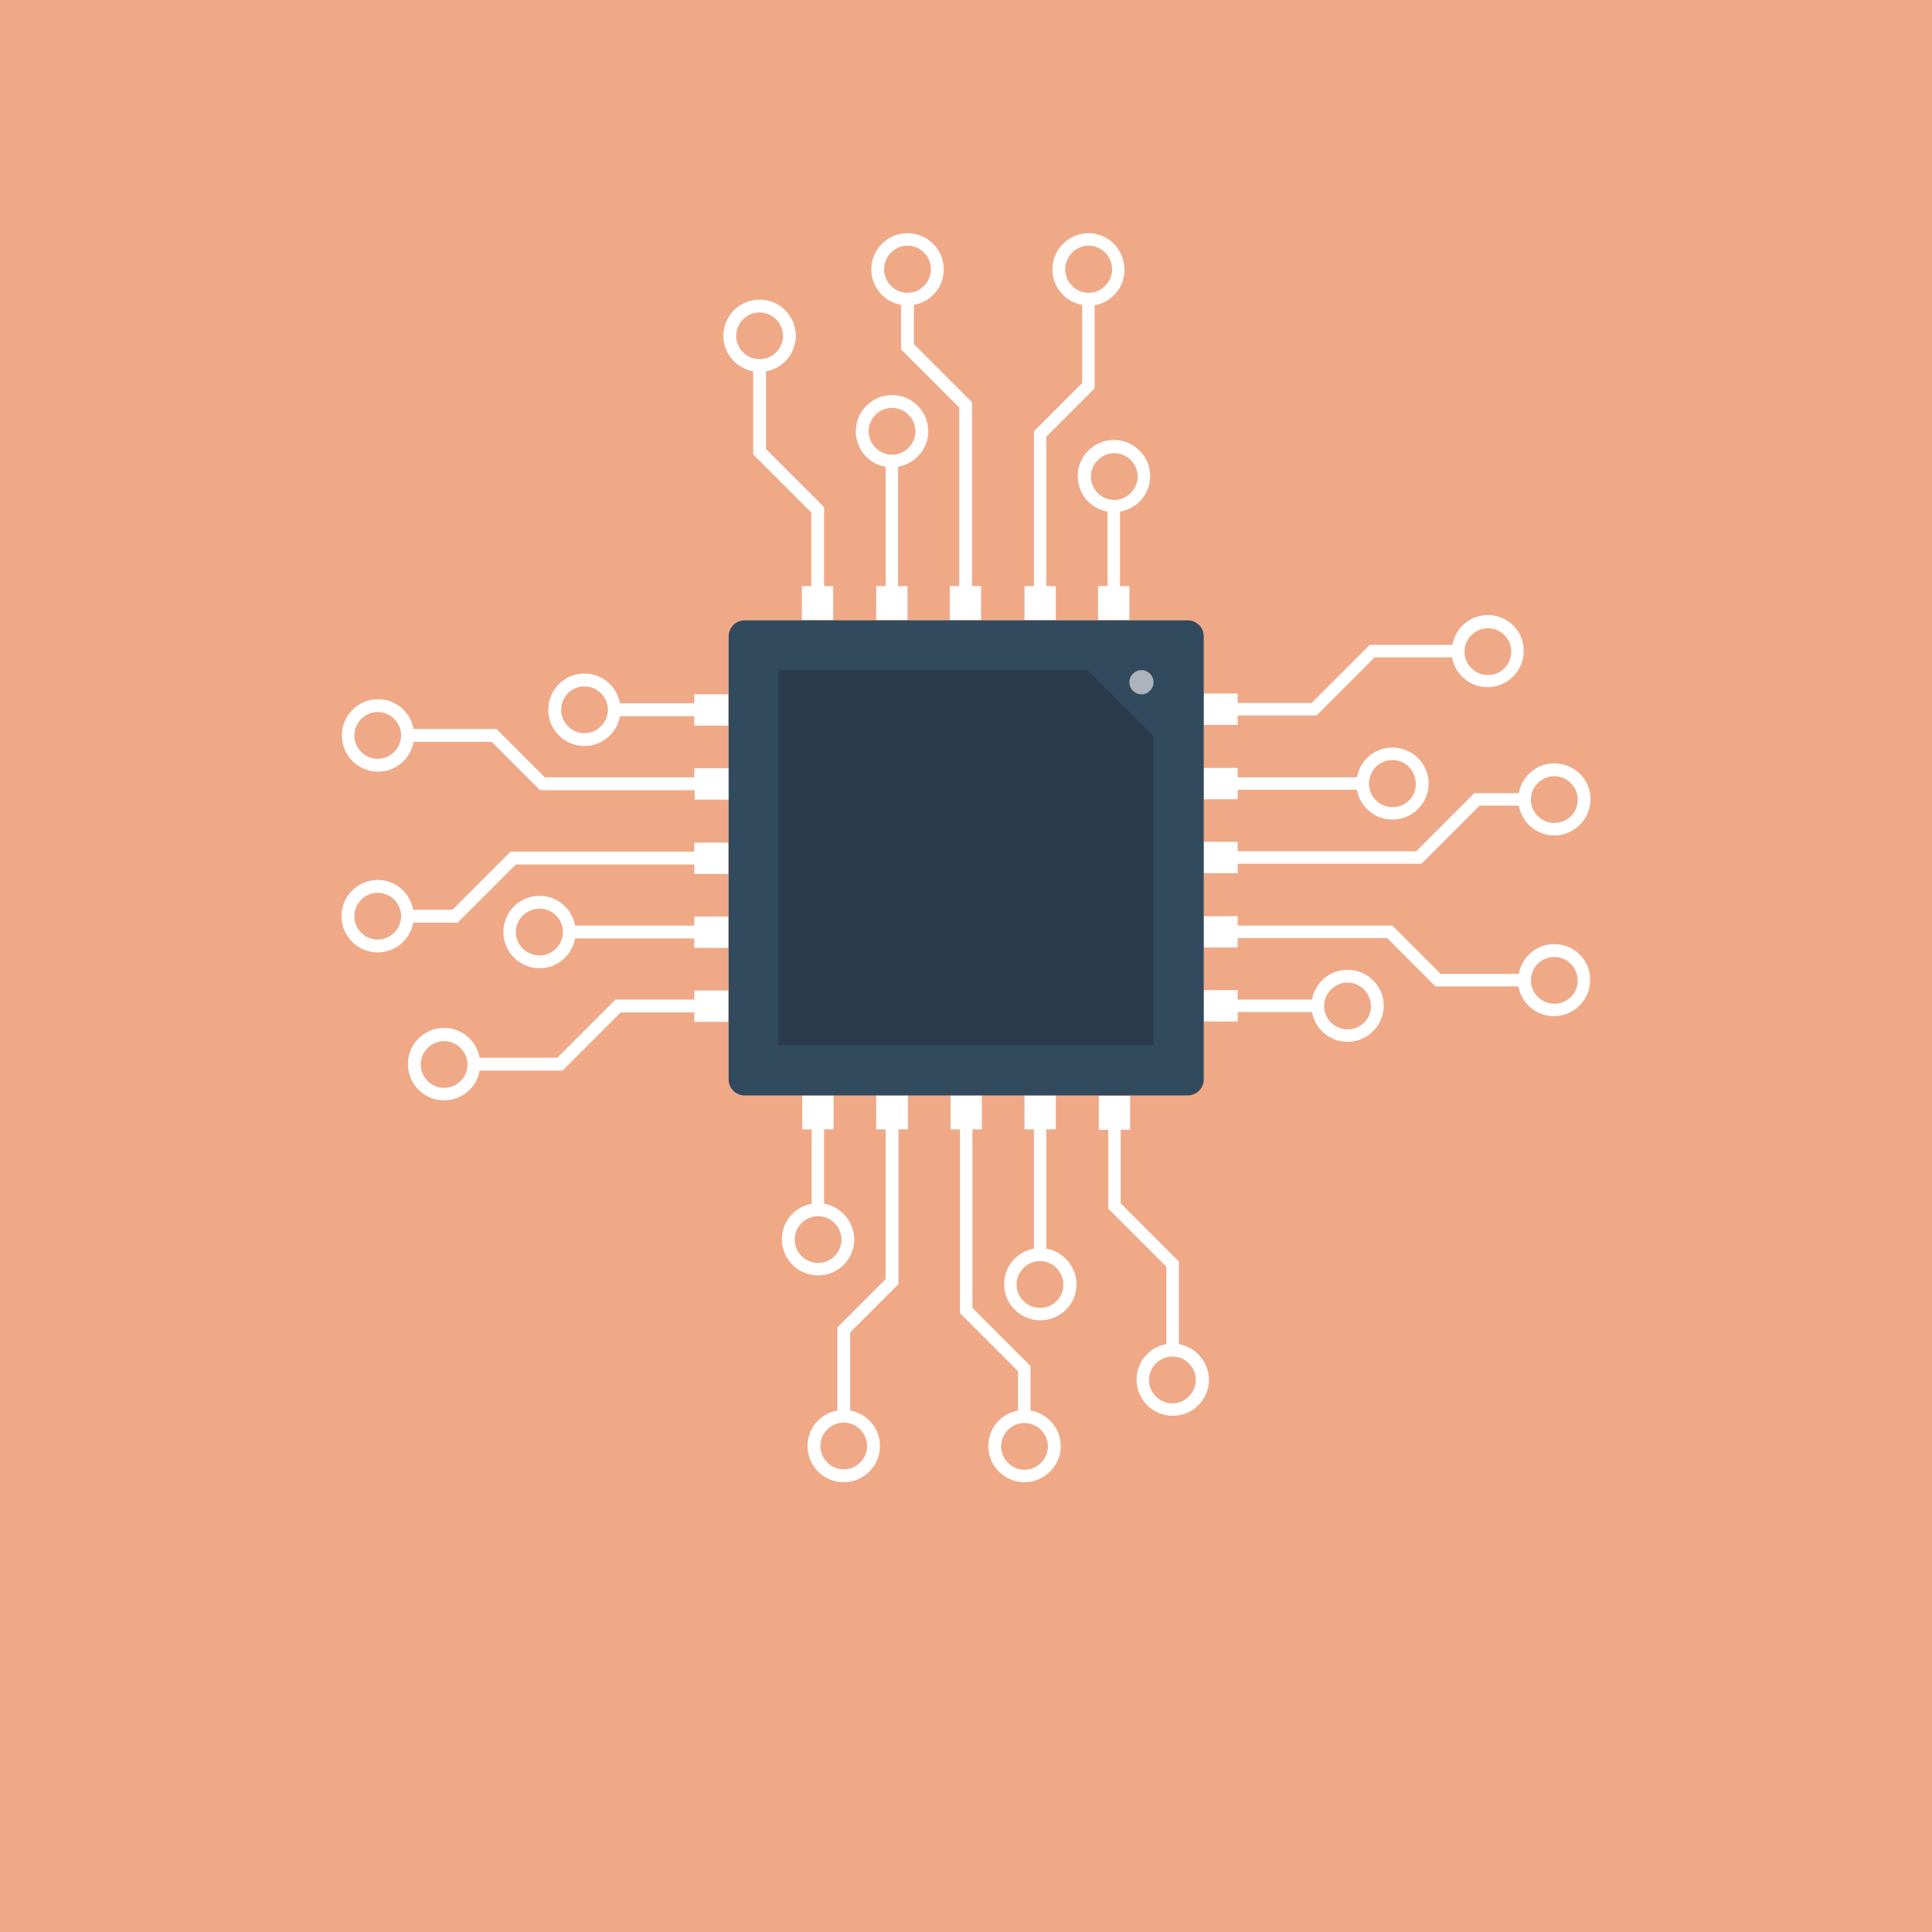 <?xml version="1.0" encoding="utf-8"?>
<!DOCTYPE svg PUBLIC "-//W3C//DTD SVG 1.1//EN" "http://www.w3.org/Graphics/SVG/1.1/DTD/svg11.dtd">
<svg version="1.1" id="Layer_1" xmlns="http://www.w3.org/2000/svg" xmlns:xlink="http://www.w3.org/1999/xlink" x="0px" y="0px"
	 viewBox="0 0 512 512" enable-background="new 0 0 512 512" xml:space="preserve">
<g>
	<rect x="0" fill="#efa987" width="512" height="512"/>
	<g>
		<g>
			<path fill="#FFFFFF" d="M357.1,257c-4.7,0-8.6,3.4-9.4,7.9H328v-2.5h-9v8.3h9v-2.5h19.7c0.8,4.5,4.7,7.9,9.4,7.9
				c5.3,0,9.6-4.3,9.6-9.6C366.7,261.3,362.4,257,357.1,257z M357.1,272.8c-3.4,0-6.2-2.8-6.2-6.2c0-3.4,2.8-6.2,6.2-6.2
				c3.4,0,6.2,2.8,6.2,6.2C363.4,270,360.6,272.8,357.1,272.8z"/>
			<path fill="#FFFFFF" d="M411.9,250.2c-4.7,0-8.6,3.4-9.4,7.9h-20.7L369,245.3h-41v-2.5h-9v8.3h9v-2.5h39.6l12.8,12.8h22
				c0.8,4.5,4.7,7.9,9.4,7.9c5.3,0,9.6-4.3,9.6-9.6C421.5,254.5,417.2,250.2,411.9,250.2z M411.9,266c-3.4,0-6.2-2.8-6.2-6.2
				c0-3.4,2.8-6.2,6.2-6.2c3.4,0,6.2,2.8,6.2,6.2C418.2,263.2,415.4,266,411.9,266z"/>
			<path fill="#FFFFFF" d="M394.3,163c-4.7,0-8.6,3.4-9.4,7.9h-21.9l-15.4,15.4H328v-2.5h-9v8.3h9v-2.5h20.9l15.4-15.4h20.5
				c0.8,4.5,4.7,7.9,9.4,7.9c5.3,0,9.6-4.3,9.6-9.6C403.9,167.3,399.6,163,394.3,163z M394.3,178.9c-3.4,0-6.2-2.8-6.2-6.2
				c0-3.4,2.8-6.2,6.2-6.2c3.5,0,6.2,2.8,6.2,6.2C400.5,176.1,397.8,178.9,394.3,178.9z"/>
			<path fill="#FFFFFF" d="M369,198.1c-4.7,0-8.6,3.4-9.4,7.9H328v-2.5h-9v8.3h9v-2.5h31.6c0.8,4.5,4.7,7.9,9.4,7.9
				c5.3,0,9.6-4.3,9.6-9.6C378.6,202.4,374.3,198.1,369,198.1z M369,213.9c-3.4,0-6.2-2.8-6.2-6.2c0-3.5,2.8-6.3,6.2-6.3
				c3.4,0,6.2,2.8,6.2,6.3C375.3,211.1,372.5,213.9,369,213.9z"/>
			<path fill="#FFFFFF" d="M411.9,202.3c-4.7,0-8.6,3.4-9.4,7.9h-11.8l-15.4,15.4H328v-2.5h-9v8.3h9v-2.5h48.7l15.4-15.4h10.4
				c0.8,4.5,4.7,7.9,9.4,7.9c5.3,0,9.6-4.3,9.6-9.6C421.5,206.5,417.2,202.3,411.9,202.3z M411.9,218.1c-3.4,0-6.2-2.8-6.2-6.2
				c0-3.4,2.8-6.2,6.2-6.2c3.4,0,6.2,2.8,6.2,6.2C418.2,215.3,415.4,218.1,411.9,218.1z"/>
		</g>
		<g>
			<path fill="#FFFFFF" d="M184,262.4v2.5h-20.9l-15.4,15.4h-20.6c-0.8-4.5-4.7-7.9-9.4-7.9c-5.3,0-9.6,4.3-9.6,9.6
				c0,5.3,4.3,9.6,9.6,9.6c4.7,0,8.7-3.4,9.4-7.9h22l15.4-15.4H184v2.5h9v-8.3H184z M117.7,288.3c-3.4,0-6.2-2.8-6.2-6.2
				c0-3.4,2.8-6.2,6.2-6.2c3.4,0,6.2,2.8,6.2,6.2C123.9,285.5,121.1,288.3,117.7,288.3z"/>
			<path fill="#FFFFFF" d="M184,242.8v2.5h-31.6c-0.8-4.5-4.7-7.9-9.4-7.9c-5.3,0-9.6,4.3-9.6,9.6c0,5.3,4.3,9.6,9.6,9.6
				c4.7,0,8.6-3.4,9.4-7.9H184v2.5h9v-8.3H184z M143,253.2c-3.5,0-6.3-2.8-6.3-6.2s2.8-6.2,6.3-6.2c3.4,0,6.2,2.8,6.2,6.2
				S146.4,253.2,143,253.2z"/>
			<path fill="#FFFFFF" d="M184,223.2v2.5h-48.7l-15.4,15.4h-10.4c-0.8-4.5-4.7-7.9-9.4-7.9c-5.3,0-9.6,4.3-9.6,9.6
				c0,5.3,4.3,9.6,9.6,9.6c4.7,0,8.6-3.4,9.4-7.9h11.8l15.4-15.4H184v2.5h9v-8.3H184z M100.1,249c-3.4,0-6.2-2.8-6.2-6.2
				c0-3.4,2.8-6.2,6.2-6.2c3.4,0,6.2,2.8,6.2,6.2C106.3,246.2,103.5,249,100.1,249z"/>
			<path fill="#FFFFFF" d="M184,203.5v2.5h-39.6l-12.8-12.8h-22c-0.8-4.5-4.7-7.9-9.4-7.9c-5.3,0-9.6,4.3-9.6,9.6
				c0,5.3,4.3,9.6,9.6,9.6c4.7,0,8.6-3.4,9.4-7.9h20.7l12.8,12.8h41v2.5h9v-8.3H184z M100.1,201.1c-3.4,0-6.2-2.8-6.2-6.2
				c0-3.4,2.8-6.2,6.2-6.2c3.4,0,6.2,2.8,6.2,6.2C106.3,198.3,103.5,201.1,100.1,201.1z"/>
			<path fill="#FFFFFF" d="M184,183.9v2.5h-19.7c-0.8-4.5-4.7-7.9-9.4-7.9c-5.3,0-9.6,4.3-9.6,9.6c0,5.3,4.3,9.6,9.6,9.6
				c4.7,0,8.6-3.4,9.4-7.9H184v2.5h9v-8.3H184z M154.9,194.3c-3.4,0-6.2-2.8-6.2-6.2c0-3.4,2.8-6.2,6.2-6.2c3.4,0,6.2,2.8,6.2,6.2
				C161.1,191.5,158.3,194.3,154.9,194.3z"/>
		</g>
		<g>
			<path fill="#FFFFFF" d="M312.4,356.2v-21.9l-15.4-15.4v-19.5h2.5v-9h-8.3v9h2.5v20.9l15.4,15.4v20.5c-4.5,0.8-7.9,4.7-7.9,9.4
				c0,5.3,4.3,9.6,9.6,9.6c5.3,0,9.6-4.3,9.6-9.6C320.3,360.9,316.9,357,312.4,356.2z M310.7,371.9c-3.4,0-6.2-2.8-6.2-6.2
				c0-3.4,2.8-6.2,6.2-6.2c3.4,0,6.2,2.8,6.2,6.2C316.9,369.1,314.1,371.9,310.7,371.9z"/>
			<path fill="#FFFFFF" d="M277.3,330.9v-31.6h2.5v-9h-8.3v9h2.5v31.6c-4.5,0.8-7.9,4.7-7.9,9.4c0,5.3,4.3,9.6,9.6,9.6
				c5.3,0,9.6-4.3,9.6-9.6C285.2,335.6,281.8,331.7,277.3,330.9z M275.6,346.6c-3.4,0-6.2-2.8-6.2-6.2c0-3.4,2.8-6.2,6.2-6.2
				c3.4,0,6.2,2.8,6.2,6.2C281.9,343.8,279.1,346.6,275.6,346.6z"/>
			<path fill="#FFFFFF" d="M218.4,319v-19.7h2.5v-9h-8.3v9h2.5V319c-4.5,0.8-7.9,4.7-7.9,9.4c0,5.3,4.3,9.6,9.6,9.6
				c5.3,0,9.6-4.3,9.6-9.6C226.3,323.7,222.9,319.8,218.4,319z M216.8,334.7c-3.4,0-6.2-2.8-6.2-6.2c0-3.4,2.8-6.2,6.2-6.2
				c3.4,0,6.2,2.8,6.2,6.2C223,331.9,220.2,334.7,216.8,334.7z"/>
			<path fill="#FFFFFF" d="M273.1,373.8v-11.8l-15.4-15.4v-47.3h2.5v-9h-8.3v9h2.5V348l15.4,15.4v10.4c-4.5,0.8-7.9,4.7-7.9,9.4
				c0,5.3,4.3,9.6,9.6,9.6c5.3,0,9.6-4.3,9.6-9.6C281.1,378.5,277.6,374.6,273.1,373.8z M271.5,389.5c-3.4,0-6.2-2.8-6.2-6.2
				c0-3.4,2.8-6.2,6.2-6.2c3.4,0,6.2,2.8,6.2,6.2C277.7,386.7,274.9,389.5,271.5,389.5z"/>
			<path fill="#FFFFFF" d="M232.2,290.3v9h2.5V339l-12.8,12.8v22c-4.5,0.8-7.9,4.7-7.9,9.4c0,5.3,4.3,9.6,9.6,9.6
				c5.3,0,9.6-4.3,9.6-9.6c0-4.7-3.4-8.6-7.9-9.4v-20.7l12.8-12.8v-41h2.5v-9H232.2z M229.8,383.2c0,3.4-2.8,6.2-6.2,6.2
				c-3.4,0-6.2-2.8-6.2-6.2c0-3.4,2.8-6.2,6.2-6.2C227,377,229.8,379.8,229.8,383.2z"/>
		</g>
		<g>
			<path fill="#FFFFFF" d="M218.4,155.3v-20.9L203,119V98.4c4.5-0.8,7.9-4.7,7.9-9.4c0-5.3-4.3-9.6-9.6-9.6c-5.3,0-9.6,4.3-9.6,9.6
				c0,4.7,3.4,8.6,7.9,9.4v22l15.4,15.4v19.5h-2.5v9h8.3v-9H218.4z M195.1,89c0-3.4,2.8-6.2,6.2-6.2c3.4,0,6.2,2.8,6.2,6.2
				c0,3.4-2.8,6.2-6.2,6.2C197.9,95.2,195.1,92.4,195.1,89z"/>
			<path fill="#FFFFFF" d="M246,114.3c0-5.3-4.3-9.6-9.6-9.6c-5.3,0-9.6,4.3-9.6,9.6c0,4.7,3.4,8.7,7.9,9.4v31.6h-2.5v9h8.3v-9H238
				v-31.6C242.5,122.9,246,119,246,114.3z M236.4,120.5c-3.4,0-6.2-2.8-6.2-6.2c0-3.4,2.8-6.2,6.2-6.2c3.4,0,6.2,2.8,6.2,6.2
				C242.6,117.7,239.8,120.5,236.4,120.5z"/>
			<path fill="#FFFFFF" d="M304.8,126.2c0-5.3-4.3-9.6-9.6-9.6c-5.3,0-9.6,4.3-9.6,9.6c0,4.7,3.4,8.6,7.9,9.4v19.7h-2.5v9h8.3v-9
				h-2.5v-19.7C301.4,134.8,304.8,130.9,304.8,126.2z M295.3,132.5c-3.4,0-6.2-2.8-6.2-6.2c0-3.4,2.8-6.2,6.2-6.2
				c3.4,0,6.2,2.8,6.2,6.2C301.5,129.6,298.7,132.5,295.3,132.5z"/>
			<path fill="#FFFFFF" d="M288.5,61.8c-5.3,0-9.6,4.3-9.6,9.6c0,4.7,3.4,8.6,7.9,9.4v20.7L274,114.3v41h-2.5v9h8.3v-9h-2.5v-39.6
				l12.8-12.8v-22c4.5-0.8,7.9-4.7,7.9-9.4C298,66.1,293.7,61.8,288.5,61.8z M288.5,77.6c-3.4,0-6.2-2.8-6.2-6.2
				c0-3.5,2.8-6.3,6.2-6.3c3.4,0,6.2,2.8,6.2,6.3C294.7,74.8,291.9,77.6,288.5,77.6z"/>
			<path fill="#FFFFFF" d="M257.6,155.3v-48.7l-15.4-15.4V80.8c4.5-0.8,7.9-4.7,7.9-9.4c0-5.3-4.3-9.6-9.6-9.6
				c-5.3,0-9.6,4.3-9.6,9.6c0,4.7,3.4,8.6,7.9,9.4v11.8l15.4,15.4v47.3h-2.5v9h8.3v-9H257.6z M234.3,71.4c0-3.5,2.8-6.3,6.2-6.3
				c3.4,0,6.2,2.8,6.2,6.3c0,3.4-2.8,6.2-6.2,6.2C237.1,77.6,234.3,74.8,234.3,71.4z"/>
		</g>
		<path fill="#324A5E" d="M314.7,290.3H197.3c-2.3,0-4.2-1.9-4.2-4.2V168.6c0-2.3,1.9-4.2,4.2-4.2h117.5c2.3,0,4.2,1.9,4.2,4.2
			v117.5C319,288.4,317.1,290.3,314.7,290.3z"/>
		<polygon fill="#2B3B4E" points="288.2,177.6 206.3,177.6 206.3,277 305.7,277 305.7,195.1 		"/>
		<circle fill="#ACB3BA" cx="302.5" cy="180.8" r="3.2"/>
	</g>
</g>
</svg>
